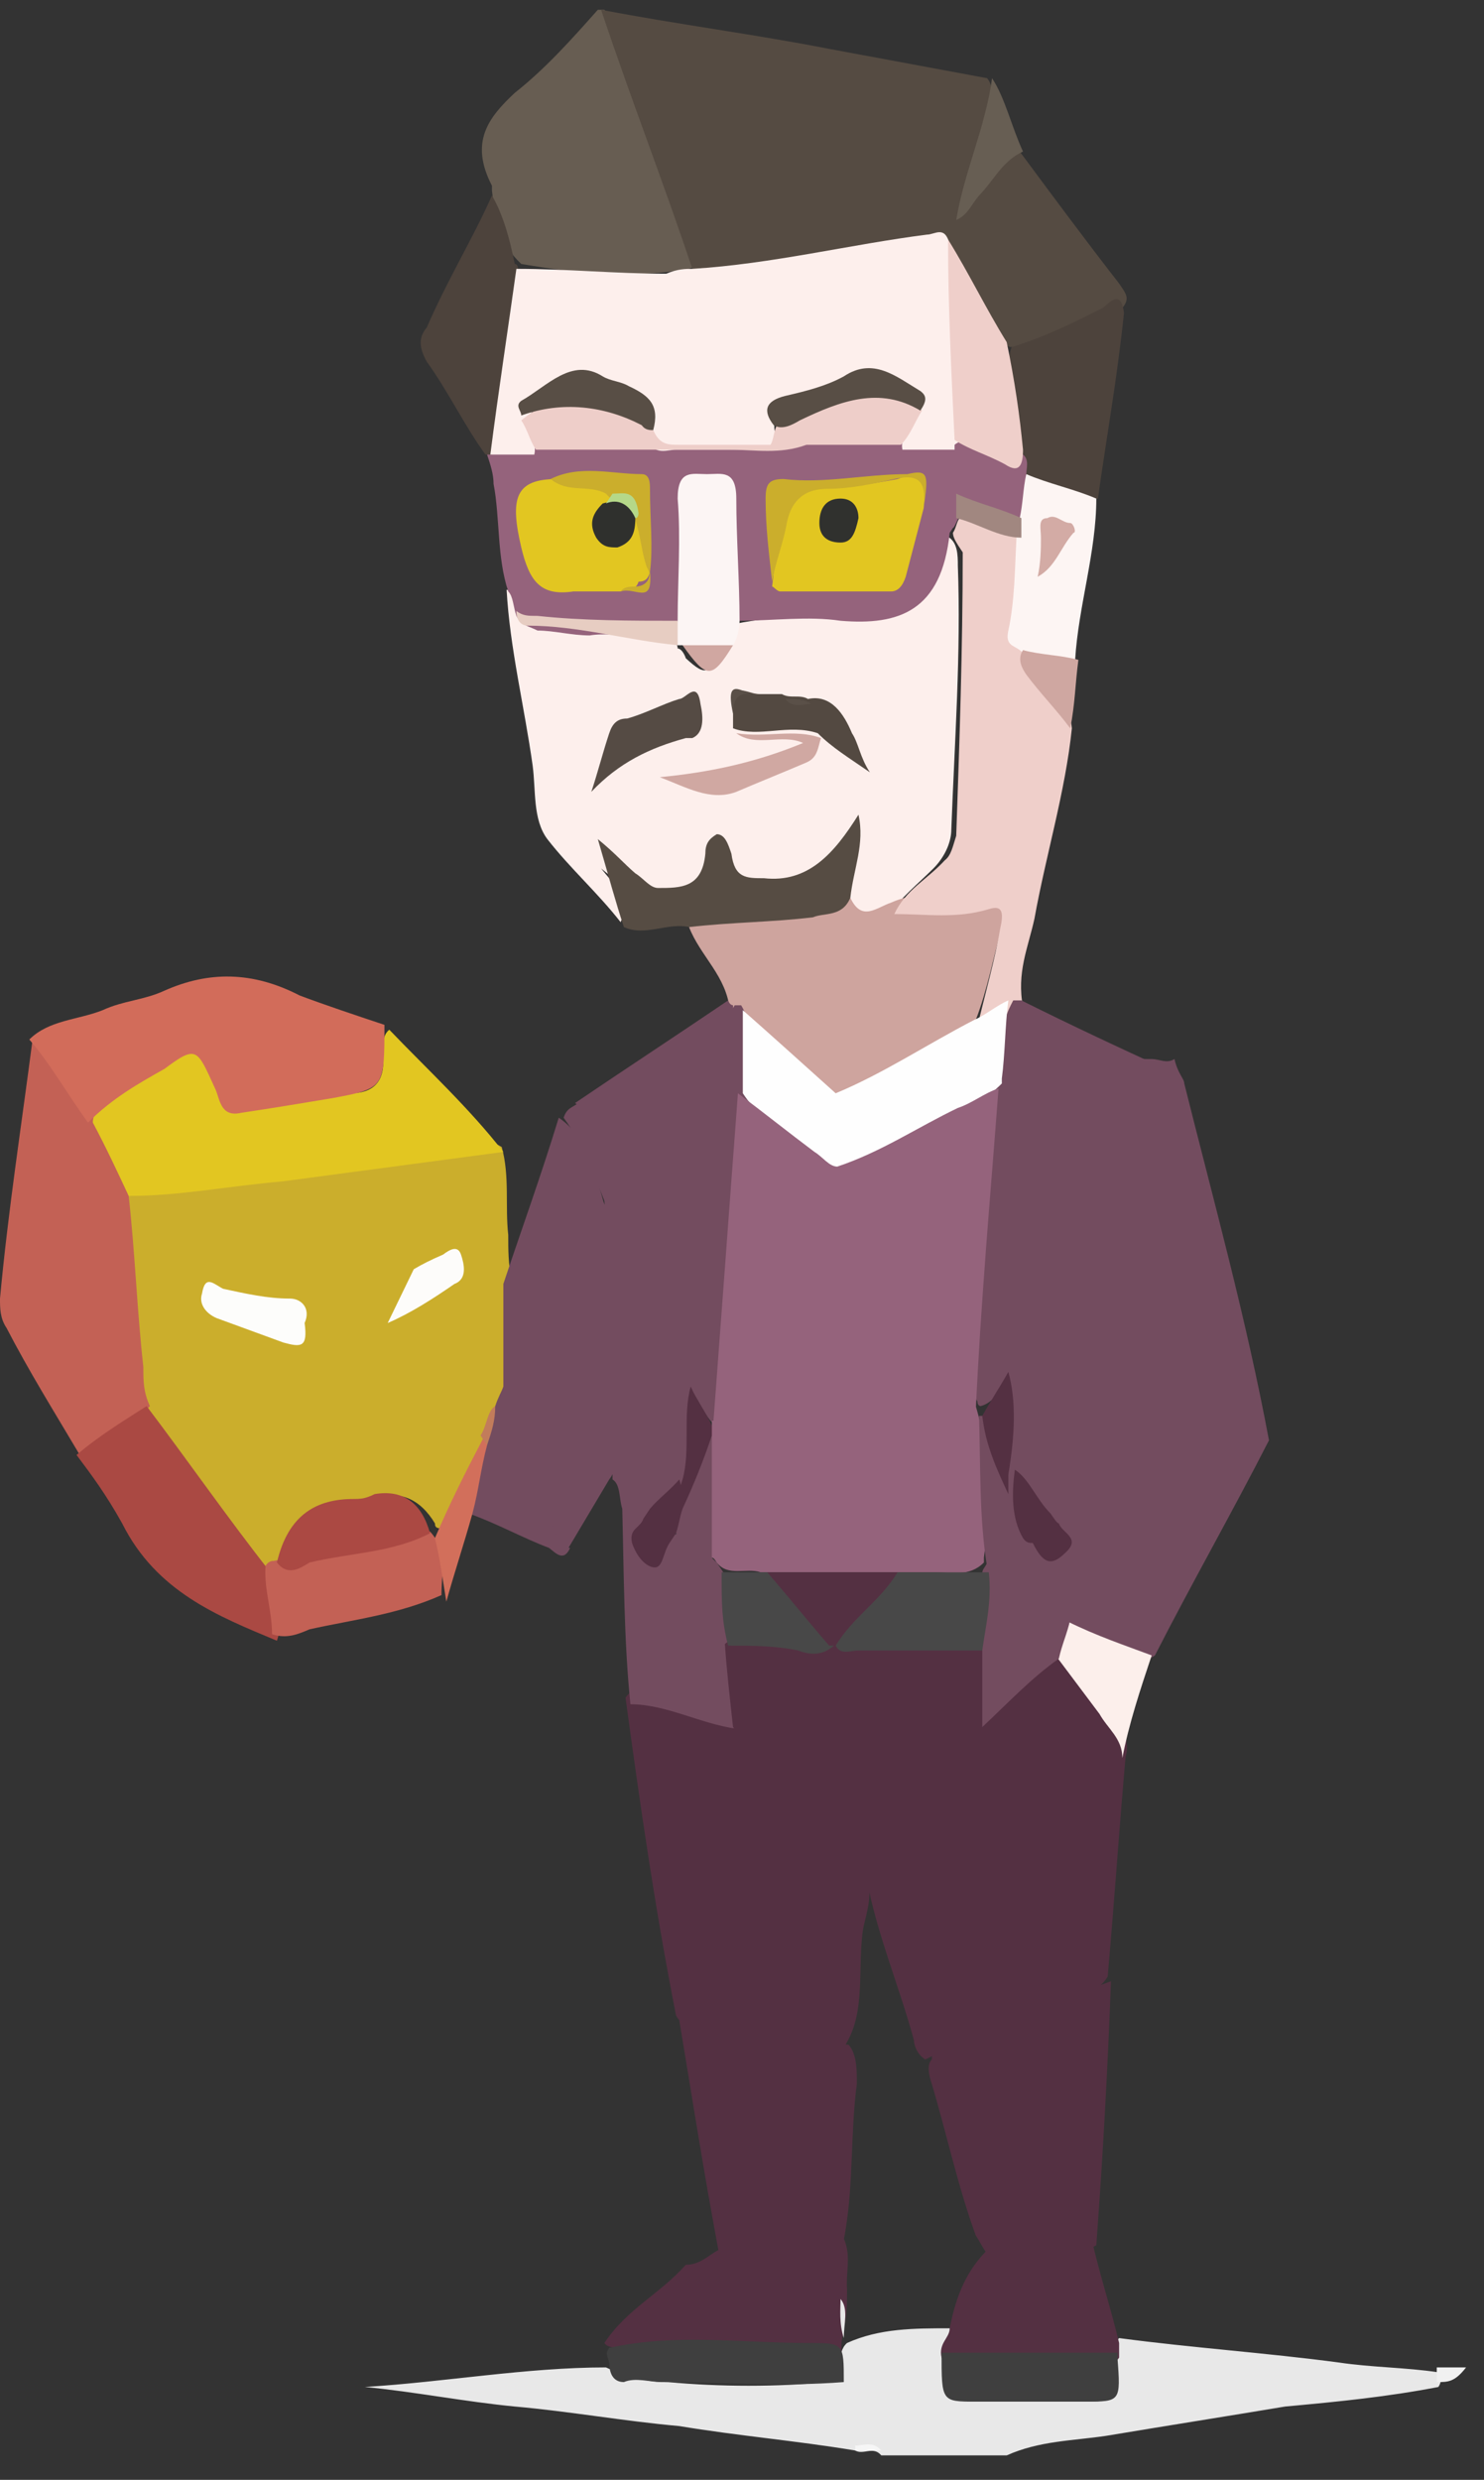 <?xml version="1.0" encoding="utf-8"?>
<!-- Generator: Adobe Illustrator 23.1.0, SVG Export Plug-In . SVG Version: 6.00 Build 0)  -->
<svg version="1.1" id="Capa_1" xmlns="http://www.w3.org/2000/svg" xmlns:xlink="http://www.w3.org/1999/xlink" x="0px" y="0px"
	 viewBox="0 0 91.1 152.2" style="enable-background:new 0 0 91.1 152.2;" xml:space="preserve">
<rect x="0" y="0" width="91.1" height="152.2" fill="#333333" stroke="none"/>
<style type="text/css">
	.st0{fill:#E8E8E8;}
	.st1{fill:#F6F6F6;}
	.st2{fill:#543042;}
	.st3{fill:#CBAE2C;}
	.st4{fill:#FDEFEC;}
	.st5{fill:#C36155;}
	.st6{fill:#CEA49E;}
	.st7{fill:#95637C;}
	.st8{fill:#E2C621;}
	.st9{fill:#D26C5A;}
	.st10{fill:#675D52;}
	.st11{fill:#734C5F;}
	.st12{fill:#AA4943;}
	.st13{fill:#4D433C;}
	.st14{fill:#564C43;}
	.st15{fill:#3F3F3F;}
	.st16{fill:#D26F5B;}
	.st17{fill:#554B42;}
	.st18{fill:#EFCFCA;}
	.st19{fill:#FDF5F3;}
	.st20{fill:#FCEFEB;}
	.st21{fill:#675E53;}
	.st22{fill:#CFA7A1;}
	.st23{fill:#F1F1F1;}
	.st24{fill:#AB4943;}
	.st25{fill:#FDFDFB;}
	.st26{fill:#FDFCFA;}
	.st27{fill:#C27C5B;}
	.st28{fill:#FCF5F4;}
	.st29{fill:#534941;}
	.st30{fill:#554B44;}
	.st31{fill:#D0A8A2;}
	.st32{fill:#E7CDC2;}
	.st33{fill:#D0A7A1;}
	.st34{fill:#5A5048;}
	.st35{fill:#FEFEFE;}
	.st36{fill:#EECEC9;}
	.st37{fill:#A18780;}
	.st38{fill:#484848;}
	.st39{fill:#484849;}
	.st40{fill:#D3ABA5;}
	.st41{fill:#584E45;}
	.st42{fill:#30312E;}
	.st43{fill:#2F302D;}
	.st44{fill:#B5D889;}
</style>
<g>
	<path class="st0" d="M68.7,143.5c4.5,0.6,9,0.9,13.5,1.5c2,0.3,4.1,0.3,6.1,0.6c0.2,0.3,0.2,0.6,0,0.9c-3.1,0.6-6.1,0.9-9.4,1.2
		c-3.6,0.6-7.4,1.2-11,1.8c-2,0.3-4.1,0.3-6.1,1.2c-2.5,0-5.2,0-7.7,0c-0.5-0.6-1.1,0-1.6-0.3c-3.6-0.6-7.2-0.9-10.8-1.5
		c-3.4-0.3-6.7-0.9-10.1-1.2c-3.1-0.3-6.1-0.9-9.2-1.2c4.9-0.3,9.9-1.2,14.8-1.2c1.3,0.6,2.5,0.9,3.8,0.9c3.2,0.3,6.7,0.3,9.9,0
		c0.9-0.6,0.4-1.8,1.1-2.4c2-0.9,4.1-0.9,6.3-0.9c0.7,0.9-0.2,1.5,0,2.4c0.2,2.1,0.2,2.1,2,2.1c2,0,4,0,6.1,0c2,0,2,0,2.2-2.4
		C68.4,144.1,68.4,143.8,68.7,143.5z"/>
	<path class="st1" d="M52.5,150.1c0.5,0,1.1-0.3,1.6,0.3c-0.5,0-1.1,0-1.6,0V150.1z"/>
	<path class="st2" d="M69.1,107.8c-0.4,4.5-0.7,9-1.1,13.5c-0.5,0.9-1.3,0.9-2,1.2c-3.1,1.2-6.1,2.4-9.2,3.9
		c-0.5-0.3-0.7-0.9-0.7-1.2c-0.9-3.3-2.3-6.6-2.9-9.9c0.4,0.9,0,2.1-0.2,3c-0.4,2.4,0.2,5.1-1.1,7.2c-0.9,0.6-2,0-2.9,0
		c-2-0.3-4-0.6-5.9-0.9c-0.5,0-1.3-0.3-1.6-0.9c-1.3-6.6-2.2-12.9-3.1-19.5c0.4-0.6,0.9-0.6,1.4-0.3c1.6,0.6,3.2,0.6,4.9,1.5
		c2.3,1.8,4.5,4.2,6.7,6c1.6,1.5,1.6,1.5,3.2-0.3c1.8-1.8,3.6-3.9,5.4-5.7c1.6-1.5,2.9-3.6,4.9-4.5c1.6,1.2,2.7,3.3,4,4.8
		C69.1,106.6,69.3,107.2,69.1,107.8z"/>
	<path class="st3" d="M30.8,70.4c0.5,1.8,0.2,3.6,0.4,5.4c0,0.9,0,1.8,0.2,2.7c0.9,1.8,0.4,3.9,0.4,6c-0.2,0.6-0.4,1.2-0.5,1.5
		c-0.4,0.6-0.7,1.2-1.1,2.1c-0.5,1.8-1.4,3.3-2.2,4.8c-0.2,0.6-0.4,0.9-0.9,0.9c-0.2,0-0.4,0-0.4-0.3c-0.9-1.5-2.2-2.1-3.8-1.5
		c-0.2,0-0.4,0-0.5,0c-2.2,0-3.8,0.9-4.9,3.3c-0.4,0.9-0.5,1.2-0.9,1.2c-2.2-1.8-3.6-4.5-5.4-6.9C10.2,88.4,9,87.5,8.4,86
		c-0.4-3.9-0.7-7.8-0.9-11.7c0-0.3,0-0.6,0.2-0.9c1.8-0.9,3.8-0.9,5.8-1.2c4.9-0.6,9.5-1.5,14.4-2.1C28.8,70.1,29.9,69.8,30.8,70.4z
		"/>
	<path class="st4" d="M38.1,56.6c-1.4-1.8-3.1-3.3-4.5-5.1c-0.9-1.2-0.7-3-0.9-4.5c-0.5-3.6-1.4-7.2-1.6-10.8c0.7,0,0.7,0.9,1.1,1.5
		c1.3,0.9,2.7,0.6,4,0.9c1.6,0.3,3.4,0.3,5,0.9c0.2,0,0.4,0,0.4,0.3c0.2,0,0.4,0.3,0.5,0.6c1.3,1.2,1.4,0.9,2.3-0.6
		c0.2-0.6,0.4-1.2,0.7-1.5c2.7-0.6,5.2-0.3,7.9-0.3c2,0,3.2-0.6,3.8-3c0.2-0.9,0.4-1.8,1.3-2.1c0.7,0.3,0.7,1.2,0.7,1.8
		c0.2,5.4-0.2,10.8-0.4,16.2c0,0.9-0.5,1.8-1.1,2.4c-0.9,0.9-2,1.8-2.9,3c-1.1,0.6-2,1.2-2.9-0.3c-0.4-1.5,0.5-2.7,0.4-4.5
		c-1.4,3.6-3.8,3-6.1,3.3c-0.5,0-0.9-0.3-1.3-0.9c-0.2-0.6-0.2-1.2-0.9-1.5c-0.7,1.2-1.1,3-2.9,3c-1.6-0.3-2.7-1.2-3.8-2.1
		C37.6,54.2,38.7,55.1,38.1,56.6z"/>
	<path class="st5" d="M7.9,73.4c0.4,3.6,0.5,6.9,0.9,10.5c0,0.9,0,1.5,0.4,2.4c-1.3,1.5-2.7,2.4-4.3,3c-1.6-2.7-3.1-5.1-4.5-7.8
		C0,80.9,0,80.3,0,79.7c0.5-5.4,1.3-10.5,2-15.9c0.5-0.3,0.9,0.3,1.1,0.9c0.9,1.5,2,2.7,2.9,4.2C6.5,70.4,7.7,71.6,7.9,73.4z"/>
	<path class="st6" d="M52.2,55.1c0.7,1.5,1.6,0.6,2.5,0.3c2-0.9,4.1-0.3,6.1-0.6c0.9,0,1.1,1.2,0.7,2.1c-0.5,1.8-0.9,3.9-1.6,5.7
		c-0.2,0.6-0.5,0.9-1.1,1.2c-2.5,1.5-4.9,3-7.6,3.9c-1.4-0.6-2.3-2.1-3.6-3c-0.7-0.6-1.6-1.5-2.3-2.1c-0.2,0-0.2-0.3-0.4-0.3
		S44.8,62,44.8,62c-0.2-2.1-1.8-3.3-2.5-5.1c1.1-0.9,2.2-0.9,3.4-0.9C47.9,55.4,50,55.7,52.2,55.1z"/>
	<path class="st7" d="M31.7,37.8c-0.2-0.6-0.2-1.2-0.5-1.5c-0.7-2.1-0.5-4.5-0.9-6.6c0-0.6-0.2-1.2-0.4-1.8c0.2-0.3,0.4-0.3,0.4-0.3
		c0.9-0.3,1.8,0,2.9-0.3c4.7,0,9.4,0,14,0c0.7,0,1.4,0,2.2-0.3c2-0.3,4,0,5.9-0.3c1.1,0.3,2.3-0.3,3.4,0.3c0.7,0.9,0.5,1.8,0.5,3
		c0,0.6,0,1.2-0.2,1.5c-0.2,0.3-0.4,0.9-0.5,0.9l-0.2,0.3c-0.5,4.8-3.1,5.7-6.7,5.4c-2-0.3-4.1,0-6.3,0c-0.7-2.1-0.5-4.2-0.7-6.3
		c0-0.6,0.2-1.5-0.5-1.8c-0.9-0.6-1.8,0-1.8,1.5c-0.2,1.5,0,3,0,4.8c0,0.9,0.2,1.8-0.5,2.4c-1.8,0.9-3.8,0-5.6,0.3
		c-1.1,0-2.2-0.3-3.2-0.3C32.4,38.4,32,38.4,31.7,37.8z"/>
	<path class="st8" d="M7.9,73.4c-0.7-1.5-1.4-3-2.2-4.5c0-0.6,0.4-0.9,0.7-1.2c1.6-0.9,3.1-2.1,4.7-3c1.1-0.6,1.6-0.3,2.3,0.9
		c1.1,2.4,1.1,2.4,3.4,2.1c1.4-0.3,3.1-0.6,4.7-0.6c1.3,0,2.2-0.6,2-2.4c0-0.6,0-1.2,0.4-1.5c2.3,2.4,4.9,4.8,7,7.5
		c-4.5,0.6-9,1.2-13.5,1.8C14,72.8,11,73.4,7.9,73.4z"/>
	<path class="st9" d="M23.6,62.9c0,3.9,0,3.9-3.2,4.5c-1.8,0.3-3.6,0.6-5.6,0.9c-1.3,0.3-1.3-0.9-1.6-1.5c-1.1-2.4-1.1-2.7-3.1-1.2
		c-1.6,0.9-3.2,1.8-4.7,3.3c-1.3-1.8-2.3-3.6-3.6-5.1C3,62.6,4.8,62.6,6.3,62c1.3-0.6,2.5-0.6,3.8-1.2c2.7-1.2,5.4-1.2,8.3,0.3
		C20,61.7,21.8,62.3,23.6,62.9z"/>
	<path class="st10" d="M36.7,0.6c0.2,0,0.2,0,0.4,0c0.7,0.9,1.1,2.1,1.4,3c1.3,3.6,2.7,7.5,4,11.1c0.2,0.6,0.7,1.5-0.2,1.8
		c-3.4,0.6-6.8,0.3-10.3-0.3c-1.3-1.2-1.6-2.7-1.8-4.5v-0.3c-1.4-2.7-0.2-4.2,1.4-5.7C33.5,4.2,35.1,2.4,36.7,0.6z"/>
	<path class="st11" d="M30.9,85.1c0-2.1,0-4.2,0-6.3c1.1-3.3,2.3-6.6,3.4-10.2c1.8,1.2,2.3,3.6,2.9,5.7c0.2,4.5,0.7,9.3,0.7,13.8
		c-0.2,0.9,0.2,1.8-0.5,2.7c-0.9,1.5-1.6,2.7-2.5,4.2c-0.5,0.3-0.9,0-1.1-0.6c-1.1-2.7-2.3-5.4-3.1-8.4
		C30.9,85.7,30.9,85.4,30.9,85.1z"/>
	<path class="st2" d="M41.7,124c3.6,0.3,7,1.2,10.4,1.5c0.5,0.6,0.5,1.5,0.5,2.4c-0.4,3-0.2,6-0.7,9c-0.2,1.5-0.9,2.1-2.2,1.8
		c-1.3-0.3-2.5,0-3.8,0c-0.7,0-1.3,0-1.8-0.6C43.2,133.3,42.5,128.8,41.7,124z"/>
	<path class="st11" d="M37.1,73.7c-0.7-1.8-1.4-3.6-2.5-5.1c0.2-0.6,0.5-0.6,0.9-0.9c2.7-0.6,5.2-0.9,7.9-1.2
		c0.9-0.3,1.3-0.6,1.3-1.8s-0.2-2.1,0.4-3c0.2,0,0.2,0,0.4,0c0.9,1.5,0.4,3.3,0.5,5.1c-0.5,6-0.9,12-1.3,18c0,0.6-0.2,1.5-0.4,2.1
		c-0.4,0.6-0.5,0.6-0.9,0c-0.4-0.6-0.5-0.9-0.9-1.5c-1.4-3-2.9-6-4.1-8.7C37.6,75.8,37.2,74.9,37.1,73.7z"/>
	<path class="st12" d="M4.7,89.3c1.4-1.2,2.9-2.1,4.3-3c2.5,3.3,5,6.9,7.6,10.2c0.5,1.2,0.9,2.7,0.4,4.2c-3.6-1.5-7.4-3-9.5-7.2
		C6.5,91.7,5.6,90.5,4.7,89.3z"/>
	<path class="st11" d="M37.6,90.8c0-0.9,0-1.8,0-2.7c0.2,0,0.4,0,0.4,0c0.4,1.8,1.6,3,2.3,4.2c0,0.6-0.2,0.9-0.4,1.5
		c-0.4,0.6-0.4,1.2,0.2,1.5c0.5,0.3,0.5-0.3,0.9-0.6c0.2-0.3,0.4-0.6,0.7-0.6c1.1,0.3,1.6,1.2,2.3,1.8c0.2,0.3,0.4,0.6,0.4,0.6
		c0,0.3,0.2,0.3,0.2,0.6c0,1.2,0.2,2.7,0.4,3.9c0.2,1.8,0.5,3.6,0.2,5.1c-2.2-0.3-4.3-1.5-6.5-1.5c-0.4-3.9-0.4-8.1-0.5-12
		C38,92,38.1,91.1,37.6,90.8z"/>
	<path class="st2" d="M44.1,138.1c2.2,0.3,4.3-0.3,6.5,0.3c0.9,0.3,0.5-1.2,0.9-1.5c0.9,1.2,0.4,2.4,0.5,3.6c0,0.9,0,1.5-0.2,2.4
		v0.3c-0.4,0.9,0.2,1.8-0.4,2.7c-0.5-1.8-1.4-2.1-2.9-2.1c-3.4,0.3-6.8-0.3-10.3,0.3c-0.4,0-0.9,0-1.1-0.3c1.4-2.1,3.4-3,5-4.8
		C43,139,43.5,138.4,44.1,138.1z"/>
	<path class="st13" d="M30.2,12c0.7,1.2,1.1,2.7,1.4,4.2c0,0,0.2,0,0.2,0.3c0,3.9-0.4,7.8-1.6,11.4H30h-0.2
		c-1.3-1.8-2.3-3.9-3.6-5.7c-0.5-0.9-0.5-1.5,0-2.1C27.5,17.1,29,14.7,30.2,12z"/>
	<path class="st14" d="M52.2,55.1c-0.5,1.2-1.6,0.9-2.3,1.2c-2.5,0.3-5,0.3-7.6,0.6c-1.3-0.3-2.7,0.6-4,0c-0.5-1.5-0.9-3-1.6-5.4
		c1.1,0.9,1.6,1.5,2.3,2.1c0.5,0.3,0.9,0.9,1.4,0.9c1.4,0,2.7,0,2.9-2.1c0-0.6,0.2-0.9,0.7-1.2c0.5,0,0.7,0.6,0.9,1.2
		c0.2,1.5,0.9,1.5,2,1.5c2.7,0.3,4.3-1.5,5.8-3.9C53.1,51.8,52.4,53.3,52.2,55.1z"/>
	<path class="st5" d="M16.7,100.3c0-1.5-0.5-2.7-0.4-4.2c0.2-0.3,0.4-0.3,0.5-0.3c3.1-0.6,6.1-1.8,9.4-1.8c0.2,0,0.2,0,0.2,0
		c1.1,1.2,0.7,2.4,0.7,3.9c-2.7,1.2-5.4,1.5-8.1,2.1C18.3,100.3,17.6,100.6,16.7,100.3z"/>
	<path class="st15" d="M37.4,144.1c4-0.9,8.1-0.3,12.2-0.3c2.2,0,2.2,0,2.2,2.4c-3.8,0.3-7.4,0-11.2,0c-0.7,0-1.6-0.3-2.3,0
		c-0.7,0-0.9-0.6-0.9-1.2C37.2,144.4,37.2,144.4,37.4,144.1z"/>
	<path class="st11" d="M45,61.7c0,0.6,0,0.9,0,1.5c0,3.3,0,3.6-2.7,3.9c-2,0.3-4,0.6-5.9,0.9c-0.4,0-0.7,0-1.1-0.3
		c3.1-2.1,6.3-4.2,9.4-6.3C44.8,61.7,45,61.7,45,61.7z"/>
	<path class="st11" d="M30.9,85.1c1.1,3,2.2,6,3.2,9c0.2,0.6,0.4,0.9,0.9,0.9c-0.4,0.9-0.9,0.3-1.3,0c-1.6-0.6-3.2-1.5-4.9-2.1
		c-0.5-1.5,0.5-2.7,0.7-4.2c0.4-0.9,0.5-1.5,0.9-2.4C30.6,85.7,30.8,85.4,30.9,85.1z"/>
	<path class="st16" d="M29.9,88.7c-0.4,1.5-0.5,2.7-0.9,4.2c-0.5,1.8-1.1,3.6-1.6,5.4c-0.2-1.2-0.4-2.7-0.7-3.9
		c0.9-2.1,1.8-3.9,2.9-6C29.9,88.1,30,88.1,29.9,88.7z"/>
	<path class="st17" d="M42.5,16.5C40.7,11.1,38.7,6,36.9,0.6c4.7,0.9,9.4,1.5,14,2.4c3.2,0.6,6.5,1.2,9.7,1.8c0.5,0.6,0.2,1.5,0,2.1
		c-0.5,1.8-0.9,3.6-1.6,5.7c0.7-0.9,1.4-1.8,2.2-2.7c0.4-0.3,0.7-1.2,1.4-0.6c2,2.7,4,5.4,6.1,8.1c0.4,0.6,0.7,0.9,0.2,1.5
		c-1.4,0-2.7,0.9-4,1.5c-0.9,0.3-1.8,0.9-2.9,0.9c-1.3-0.6-1.4-2.1-2.2-3c-0.7-1.2-1.1-2.4-2-3.3c-2.5-0.6-4.9,0.6-7.4,0.9
		c-2,0.3-4,0.6-5.9,0.9C43.9,17.1,43.2,17.4,42.5,16.5z"/>
	<path class="st18" d="M58.5,32.7c0.2-0.3,0.2-0.6,0.4-0.9c1.4-0.6,2.7,0.3,4,0.9c0.5,1.5,0,2.7,0,3.9c0,0.9-0.4,2.1,0.2,3
		c0.2,0.9,0.7,1.5,1.3,2.4c0.5,0.9,1.3,1.5,1.4,2.7c-0.4,3.9-1.6,7.8-2.3,11.7c-0.4,1.8-1.1,3.3-0.7,5.4c-0.2,0.3-0.4,0.3-0.5,0.6
		c-0.7,0.3-1.4,0.9-2.3,0.6c0.5-2.1,1.1-4.2,1.4-6c0.2-0.9,0.2-1.5-0.7-1.2c-2,0.6-3.8,0.3-5.8,0.3c0.7-1.5,2-2.1,3.1-3.3
		c0.4-0.3,0.5-0.9,0.7-1.5c0.2-5.7,0.4-11.4,0.4-17.4C58.7,33.3,58.5,33,58.5,32.7z"/>
	<path class="st2" d="M57.2,126.4c0-0.6,0.4-0.9,0.9-0.9c3.4-1.2,6.7-2.7,10.1-3.9c-0.2,5.4-0.5,10.8-0.9,16.2
		c-2,1.2-4.1,1.2-6.3,0.9c-0.5-0.3-0.7-0.9-1.1-1.5c-1.1-3-1.8-6.3-2.7-9.3C57,127.3,56.9,126.7,57.2,126.4z"/>
	<path class="st11" d="M72.7,66.5c1.8,7.2,3.8,14.4,5.2,21.9c-1.1,0.9-2.2,0.6-3.4,0.6c-1.4,0-2.9,0-4.3,0c-1.1,0-1.6-0.6-1.6-1.8
		c0.5-5.1-0.2-10.2,0.5-15.3c0.5-2.1,1.6-3.3,2.7-4.8C72,66.8,72.3,66.5,72.7,66.5z"/>
	<path class="st11" d="M72.7,66.5c-1.3,1.5-2.2,3.3-3.1,4.8c-2,4.5-5,8.4-7.4,12.6c-0.7,0.9-0.9,2.1-2,2.4c0,0-0.2,0-0.2-0.3
		c-0.2-0.3-0.2-0.3-0.2-0.6c0.2-5.7,0.9-11.7,1.1-17.4c0-0.6,0.2-1.2,0.4-2.1c0.2-0.3,0.2-0.3,0.4-0.6c3.1-0.6,6.1-0.3,9-0.3
		c0.5,0,0.9,0.3,1.4,0C72.3,65.9,72.7,66.2,72.7,66.5z"/>
	<path class="st11" d="M74.7,88.4c1.1,0,2.2,0,3.2,0c-2.3,4.5-4.7,8.7-7,13.2c-0.4,0.3-0.7,0.3-1.1,0.3c-1.4-0.9-3.1-1.2-4.3-2.4
		c-0.2-0.3-0.2-0.6-0.2-0.9c1.1-3,1.8-6.3,3.2-9.3c0.5-0.9,1.3-0.6,2-0.6C71.8,88.7,73.2,89,74.7,88.4z"/>
	<path class="st13" d="M62.1,21.3c2-0.6,3.8-1.5,5.6-2.4c0.4-0.3,1.1-1.2,1.3,0.3c-0.4,3.9-1.1,7.8-1.6,11.4
		c-1.6,0.3-3.1-0.3-4.5-1.5c-0.4-0.6-0.4-1.2-0.5-1.8C62.3,25.5,61.4,23.4,62.1,21.3z"/>
	<path class="st2" d="M60.6,138.1c2.2,0.3,4.3-0.3,6.5-0.3c0.5,2.1,1.1,3.9,1.6,6c0,0.3,0,0.6,0,0.9c-0.4,0.6-1.1,0.6-1.6,0.6
		c-2.5,0-5,0-7.7,0c-0.5,0-1.1,0-1.6-0.6c-0.2-0.9,0.5-1.2,0.5-1.8C58.7,140.8,59.4,139.3,60.6,138.1z"/>
	<path class="st19" d="M63,29.1c1.4,0.6,2.9,0.9,4.3,1.5c0,3.3-1.1,6.6-1.3,9.9c-1.3,0.9-2.3,0.3-3.4-0.6c-0.4-0.3-0.9-0.3-0.7-1.2
		c0.4-1.8,0.4-3.9,0.5-5.7c-0.2-0.3-0.4-0.6-0.4-1.2C62.4,30.9,62.4,30,63,29.1z"/>
	<path class="st11" d="M72.2,65.9c-0.7,0.6-1.6,0.3-2.3,0.3c-2.7,0-5.4,0-8.1,0c-0.7-1.8-0.4-3.3,0.4-4.8c0.2,0,0.4,0,0.5,0
		C65.7,62.9,68.9,64.4,72.2,65.9z"/>
	<path class="st20" d="M65.5,99.5c1.8,0.9,3.6,1.5,5.2,2.1c-0.7,2.1-1.4,4.2-1.8,6.3c0-1.2-0.9-1.8-1.4-2.7
		c-0.9-1.2-1.8-2.4-2.7-3.6C64.4,100.6,64.8,99.8,65.5,99.5z"/>
	<path class="st21" d="M62.8,9.3c-1.3,0.6-1.8,1.8-2.7,2.7c-0.5,0.6-0.7,1.2-1.4,1.5c0.5-3,1.8-5.7,2.2-8.7
		C61.7,6,62.1,7.8,62.8,9.3z"/>
	<path class="st22" d="M62.8,39.9c1.1,0.3,2.3,0.3,3.4,0.6C66,42,66,43.2,65.7,44.7c-0.9-1.2-1.8-2.1-2.7-3.3
		C62.8,41.1,62.4,40.5,62.8,39.9z"/>
	<path class="st23" d="M88.2,146.2c0-0.3,0-0.6,0-0.9c0.5,0,1.1,0,1.8,0C89.3,146.2,88.9,146.2,88.2,146.2z"/>
	<path class="st15" d="M57.8,144.4c3.6,0,7.2,0,10.8,0v0.3c0.2,2.7,0.2,2.7-2,2.7c-2.2,0-4.5,0-6.7,0
		C57.8,147.4,57.8,147.4,57.8,144.4z"/>
	<path class="st2" d="M45,106c-0.2-1.8-0.4-3.6-0.5-5.1c1.1-0.9,2.3-0.6,3.4-0.3c1.1,0,2,0.3,3.1,0c0.2,0,0.4,0,0.5,0
		c2.3,0.3,4.5,0,6.8,0c0.7,0,1.4,0,2.2,0.6c0.5,1.8,0.5,3.3-0.2,5.1c-2.2,2.4-4.3,4.8-6.5,7.2c-0.4,0.6-0.9,0.6-1.4,0
		C50,110.8,47.3,108.7,45,106z"/>
	<path class="st11" d="M60.3,106c0-1.5,0-3.3,0-4.8c-0.7-1.5,0-3,0-4.5c0-0.3,0-0.3,0.2-0.6c0.5-0.9,1.3-1.8,2.3-1.8
		c0.5,0,0.7,0.6,1.1,0.9c0.4,0.6,0.7,0.6,1.1,0c0.4-0.6,0-0.9-0.2-1.2c-0.2-0.3-0.5-0.9-0.5-1.2c0.9-1.8,2.5-2.7,3.8-3.6
		c0.2-0.3,0.7-0.3,0.7,0.6c-1.1,3.3-2.2,6.6-3.1,9.6c-0.2,0.9-0.5,1.5-0.7,2.4C63.3,103,61.9,104.5,60.3,106z"/>
	<path class="st24" d="M26.4,94.1c-2.3,1.2-4.9,1.2-7.4,1.8c-0.5,0.3-1.3,0.9-2,0c0.7-3,2.5-3.9,4.7-3.9c0.4,0,0.7,0,1.3-0.3
		C24.8,91.4,25.9,92.3,26.4,94.1z"/>
	<path class="st25" d="M13.3,80.9c-0.7-0.3-1.1-0.9-0.9-1.5c0.2-1.2,0.7-0.6,1.3-0.3c1.4,0.3,2.7,0.6,4.1,0.6c0.7,0,1.3,0.6,0.9,1.5
		c0.2,1.5-0.2,1.5-1.3,1.2"/>
	<path class="st26" d="M25.4,77.9c0.5-0.3,1.1-0.6,1.8-0.9c0.4-0.3,0.9-0.6,1.1,0c0.2,0.6,0.4,1.5-0.4,1.8c-1.3,0.9-2.7,1.8-4.1,2.4
		"/>
	<path class="st27" d="M29.9,88.7c-0.2-0.3-0.2-0.3-0.4-0.6c0.4-0.6,0.4-1.5,0.9-1.8C30.4,87.2,30.2,87.8,29.9,88.7z"/>
	<path class="st28" d="M41.6,38.1c0-2.4,0.2-5.1,0-7.5c0-1.8,0.9-1.5,1.8-1.5c0.9,0,1.8-0.3,1.8,1.5c0,2.4,0.2,5.1,0.2,7.5
		c0,0.6-0.2,1.2-0.4,1.5c-1.1,0.6-2,0.6-3.1,0c-0.2,0-0.2,0-0.4,0C41.4,39.3,41.4,38.7,41.6,38.1z"/>
	<path class="st29" d="M46.6,42.6c0.5,0,1.1,0,1.4,0c0.5,0.3,1.1,0,1.6,0.3c1.4-0.3,2.2,0.9,2.7,2.1c0.4,0.6,0.5,1.5,1.1,2.4
		c-1.3-0.9-2.3-1.5-3.2-2.4c-1.8-0.6-3.6,0.3-5.2-0.3c0-0.3,0-0.6,0-1.2C44.8,41.7,45.9,42.6,46.6,42.6z"/>
	<path class="st30" d="M36.3,48.6c0.4-1.2,0.7-2.4,1.1-3.6c0.2-0.6,0.5-0.9,1.1-0.9c1.1-0.3,2.2-0.9,3.2-1.2c0.4,0,1.1-1.2,1.3,0.3
		c0.2,0.9,0.2,1.8-0.5,2.1c-0.2,0-0.2,0-0.4,0C39.9,45.9,38,46.8,36.3,48.6z"/>
	<path class="st31" d="M45.2,45c1.8,0.3,3.6-0.3,5.2,0.3c-0.2,0.6-0.2,1.2-0.9,1.5c-1.4,0.6-2.9,1.2-4.3,1.8
		c-1.6,0.6-3.1-0.3-4.7-0.9c3.1-0.3,5.9-0.9,8.8-2.1C48,45,46.4,45.9,45.2,45z"/>
	<path class="st32" d="M41.6,38.1c0,0.6,0,1.2,0,1.5c-3.1-0.3-6.1-1.2-9.2-1.2c-0.4,0-0.7-0.3-0.7-0.9c0.4,0.3,0.7,0.3,1.3,0.3
		C35.8,38.1,38.7,38.1,41.6,38.1z"/>
	<path class="st33" d="M41.9,39.6c1.1,0,2.2,0,3.1,0C43.7,41.7,43.4,41.7,41.9,39.6z"/>
	<path class="st34" d="M46.6,42.6c-0.7,0-1.6-0.3-1.6,1.2C44.4,41.1,45.9,42.9,46.6,42.6z"/>
	<path class="st34" d="M49.8,43.2c-0.5,0-1.1,0.3-1.6-0.3C48.8,42.9,49.3,42.9,49.8,43.2z"/>
	<path class="st35" d="M61.9,61.4c-0.2,1.5-0.2,3.3-0.4,4.8v0.3c-1.8,1.8-4,2.4-5.9,3.6c-0.7,0.6-1.6,0.9-2.5,1.5
		c-0.5,0.3-1.1,0.6-1.6,0c-0.4-1.5-0.4-3-0.2-4.5c2.9-1.2,5.6-3,8.5-4.5C60.5,62.3,61.2,61.7,61.9,61.4z"/>
	<path class="st35" d="M51.3,67.1c0.5,1.5,0.2,3,0.4,4.5c-0.2,0.3-0.5,0.3-0.7,0.3c-2-1.5-4-2.7-5.4-4.8c0-1.8,0-3.6,0-5.1
		C47.3,63.5,49.3,65.3,51.3,67.1z"/>
	<path class="st4" d="M42.5,16.5c4.9-0.3,9.7-1.5,14.4-2.1c0.5,0,1.1-0.6,1.4,0.6c0.2,0.6,0.5,1.2,0.5,2.1c0,3,0,5.7,0.4,8.7
		c0,0.6,0,1.2-0.2,1.5l-0.2,0.3c-1.1,0-2.3,0-3.4,0c-0.2-0.9,0.7-1.5,0.7-2.4c-0.9-1.5-2.2-2.1-3.6-1.5c-1.3,0.6-2.3,0.9-3.8,1.2
		c-1.1,0.3-1.3,0.9-1.1,1.8c-0.2,0.6-0.4,0.9-0.7,0.9c-1.8,0-3.6,0-5.4,0c-0.5,0-1.1,0.3-1.6-0.3c-0.4-2.7-2.2-3-3.8-3.3
		c-1.4-0.3-2.9,0.3-3.8,1.8c0,0.6,0.7,1.2,0.5,2.1c-0.9,0-1.8,0-2.7,0c0.5-3.9,1.1-7.8,1.6-11.4c3.1,0,6.1,0.3,9.2,0.3
		C41.6,16.5,42.1,16.5,42.5,16.5z"/>
	<path class="st8" d="M56.7,31.2c-0.4,1.5-0.7,2.7-1.1,4.2c-0.2,0.6-0.5,0.9-0.9,0.9c-2.3,0-4.5,0-6.8,0c-0.2,0-0.4-0.3-0.5-0.3
		c0.2-1.5,0.2-3,0.7-4.2c0.4-1.2,1.1-1.8,2-1.8c1.6,0,3.4-0.3,5-0.6C56.7,28.8,56.9,29.1,56.7,31.2z"/>
	<path class="st8" d="M38.1,36.3c-1.1,0-2,0-2.9,0c-2,0.3-2.7-0.6-3.2-2.7c-0.7-3-0.4-4.2,2.2-4.2c1.1,0,2.3-0.3,3.2,0.6
		c0.4,0.3,0.2,0.6,0,0.9c-0.4,0.6-0.7,1.5,0,1.8c1.1,0.6,1.1-0.9,1.4-1.5c0.2-0.3,0.2-0.3,0.4-0.3c0.9,1.2,0.5,2.7,0.7,3.9
		c0,0.6-0.2,0.9-0.7,0.9C39,36.3,38.7,36,38.1,36.3z"/>
	<path class="st36" d="M32.9,27.6c-0.4-0.6-0.5-1.2-0.9-1.8c2.5-2.1,4.9-1.5,8.1,0.6c0.4,0.9,0.9,0.9,1.6,0.9c1.8,0,3.8,0,5.6,0
		c0.7-0.3,1.4-0.9,2.2,0c-1.6,0.6-3.2,0.3-4.7,0.3C40.8,27.6,36.9,27.6,32.9,27.6z"/>
	<path class="st36" d="M49.5,27.3c-0.7,0-1.4,0-2.2,0c0.2-0.3,0.2-0.9,0.4-1.2c1.6-0.9,3.2-1.5,4.9-2.1c1.4-0.6,2.9,0,4,1.2
		c-0.4,0.6-0.7,1.5-1.3,2.1C53.4,27.3,51.5,27.3,49.5,27.3z"/>
	<path class="st3" d="M56.7,31.2c0.2-1.8-0.4-2.1-1.8-1.8c-1.3,0.3-2.7,0.6-4.1,0.6c-1.3,0-2.2,0.6-2.5,2.1
		c-0.2,1.2-0.7,2.4-0.9,3.6c-0.2-1.8-0.4-3.3-0.4-5.1c0-0.9,0.2-1.2,1.1-1.2c2.5,0.3,5-0.3,7.6-0.3C57,28.8,57,29.1,56.7,31.2z"/>
	<path class="st7" d="M63,29.1c-0.2,0.9-0.2,1.8-0.4,2.7c-1.6,0.3-2.7-0.3-4-1.5c0-0.9,0-2.1,0-3l0,0c0.7-0.6,1.4,0.3,2.2,0.6
		c0.7,0.3,1.3,0.6,2,0C63.2,28.2,63,28.8,63,29.1z"/>
	<path class="st3" d="M38.1,36.3C38.3,36,38.7,36,39,36c0.7,0,1.1-0.6,0.7-1.2c-0.4-1.2-0.4-2.4-0.9-3.3c-0.5-0.6-1.1-0.6-1.6-1.2
		c-1.1-0.6-2.3,0-3.4-0.9c1.8-0.9,3.8-0.3,5.6-0.3c0.5,0,0.5,0.6,0.5,0.9c0,1.8,0.2,3.6,0,5.1C40.1,37.2,39,36,38.1,36.3z"/>
	<path class="st37" d="M58.7,30.3c1.3,0.6,2.7,0.9,4,1.5c0,0.3,0,0.6,0,1.2c-1.4,0-2.7-0.9-4-1.2C58.7,31.2,58.7,30.9,58.7,30.3z"/>
	<path class="st11" d="M40.1,92.6c-0.2-0.3-0.2-0.6-0.4-0.6c-1.4-0.9-2-2.4-2.2-3.9c0.2-4.8-0.7-9.6-0.5-14.4
		c2,3.6,3.8,7.5,5.6,11.4c0.2,1.8,0.2,3.9-0.4,5.7C41.6,91.4,41.2,92.6,40.1,92.6z"/>
	<path class="st7" d="M45.3,67.1c1.6,1.2,3.1,2.4,4.7,3.6c0.5,0.3,0.9,0.9,1.4,0.9c2.7-0.9,4.9-2.4,7.4-3.6c0.9-0.3,1.6-0.9,2.5-1.2
		c-0.5,6.6-1.1,13.2-1.4,19.8c-0.5,0.9-1.4,0.9-2.2,0.9c-4-0.3-7.9,0.6-11.7,0.3c-0.7,0-1.3,0-2-0.3l-0.2-0.3
		C44.3,80.6,44.8,73.7,45.3,67.1z"/>
	<path class="st2" d="M41.9,90.8c0.5-1.8,0-3.9,0.5-5.7c0.4,0.9,0.9,1.5,1.3,2.4l0,0c0.2,0.3,0.2,0.6,0.2,0.9
		c-0.2,1.2-0.7,2.4-1.3,3.6c-0.2,0.3-0.4,1.2-0.9,0.6C41.6,92,41.7,91.4,41.9,90.8z"/>
	<path class="st7" d="M43.7,88.1c0-0.3,0-0.6,0-0.9c5.4,0,10.8-0.3,16.2-0.9l0,0c0.9,3,0.9,6.3,0.5,9.3v0.3c-0.9,0.9-2,0.6-2.9,0.6
		c-0.9,0-1.8,0-2.7,0c-2.5,0-5,0-7.6,0c-0.2,0-0.4,0-0.5,0c-0.9-0.3-2,0.3-2.7-0.6c-0.2-0.3-0.2-0.3-0.4-0.3
		C42.8,93.5,43.4,90.8,43.7,88.1z"/>
	<path class="st38" d="M47,96.5c0.2,0,0.2,0,0.4,0c1.6,1.2,2.9,2.7,3.8,4.5c-0.7,0.6-1.4,0.6-2.2,0.3c-1.4-0.3-2.9-0.3-4.3-0.3
		c-0.4-1.5-0.4-2.7-0.4-4.2C45,96.2,46.1,96.8,47,96.5z"/>
	<path class="st11" d="M43.7,88.1c0,2.7,0,5.4,0,7.8c-0.7-0.6-1.4-1.2-2.2-1.8c-0.4-0.6-0.2-1.2,0.4-1.5
		C42.6,91.1,43.2,89.6,43.7,88.1z"/>
	<path class="st2" d="M41.9,92.6c-0.2,0.6-0.2,0.9-0.4,1.5c-0.2,0.3-0.2,0.3-0.4,0.6c-0.4,0.6-0.4,1.5-0.9,1.5
		c-0.5,0-1.1-0.6-1.4-1.5c-0.2-0.9,0.5-0.9,0.7-1.5c0.2-0.3,0.2-0.3,0.4-0.6c0.5-0.6,1.3-1.2,1.8-1.8C41.9,91.4,41.9,92,41.9,92.6z"
		/>
	<path class="st39" d="M47,96.5c-0.9,0.6-1.8,0.3-2.7,0.3v-0.3C45,96.5,45.9,96.5,47,96.5z"/>
	<path class="st0" d="M51.6,141.1c0.5,0.6,0.2,1.5,0.2,2.4C51.5,142.6,51.6,141.7,51.6,141.1z"/>
	<path class="st18" d="M62.8,27.6c0,0.9-0.2,1.5-1.1,0.9c-1.1-0.6-2.2-0.9-3.1-1.5c-0.2-4.2-0.4-8.1-0.4-12.3
		c1.3,2.1,2.3,4.2,3.6,6.3C62.3,23.4,62.6,25.5,62.8,27.6z"/>
	<path class="st11" d="M68.7,89.6c-0.2-0.3-0.4-0.3-0.5-0.3c-1.3,1.2-2.5,2.4-3.8,3.6c-1.3-0.3-1.6-1.8-2.5-2.4
		c-0.2-0.3-0.2-0.3-0.2-0.6c0.2-2.1,0-3.9,0.2-6c2.5-4.2,5-8.4,7.7-12.6c-0.5,1.8-0.4,3.9-0.4,5.7c0,3.3,0,6.3-0.4,9.6
		c-0.2,1.2,0.4,1.8,1.4,1.8c1.4,0,2.9,0,4.1,0c-1.3,0.9-2.7,0.3-4.1,0.3C69.8,89,69.1,88.7,68.7,89.6z"/>
	<path class="st11" d="M61.9,90.5c0.2,0,0.2,0,0.4,0c0.4,1.2,0.7,2.7,0.5,4.2c-0.9,0-1.3,1.2-2.2,1.5c-0.5-3-0.4-6.3-0.5-9.3
		c0.2,0,0.2,0,0.2,0c0.7,1.2,0.9,2.4,1.3,3.9c0,0.3,0.2,0.6,0.2,0.6C61.7,90.8,61.5,90.5,61.9,90.5z"/>
	<path class="st2" d="M61.9,90.5c0,0.3,0,0.6,0,1.2c-0.7-1.5-1.4-3-1.6-4.8c0.5-0.9,1.1-1.8,1.6-2.7C62.4,86,62.3,88.1,61.9,90.5z"
		/>
	<path class="st40" d="M63.7,35.4c0.2-0.9,0.2-1.8,0.2-2.4s-0.2-1.2,0.4-1.2c0.5-0.3,0.9,0.3,1.4,0.3c0.2,0,0.4,0.6,0.2,0.6
		C65.1,33.6,64.8,34.8,63.7,35.4z"/>
	<path class="st38" d="M55.1,96.5c1.8,0,3.8,0,5.6,0c0.2,1.8-0.2,3.3-0.4,4.8c-2.5,0-5,0-7.6,0c-0.5,0-1.1,0.3-1.4-0.3
		c-0.2-0.3,0-0.9,0.2-0.9C52.7,98.9,53.6,97.4,55.1,96.5z"/>
	<path class="st2" d="M55.1,96.5c-1.1,1.8-2.7,2.7-3.8,4.5c-0.2,0-0.2,0-0.4,0c-1.3-1.5-2.5-3-3.8-4.5
		C49.8,96.5,52.4,96.5,55.1,96.5z"/>
	<path class="st2" d="M62.8,94.4c-0.7-1.2-0.7-2.7-0.5-4.2c0.9,0.6,1.3,1.8,2.2,2.7c0.2,0.3,0.4,0.6,0.5,0.6
		c0.2,0.6,1.4,0.9,0.4,1.8c-0.9,0.9-1.4,0.6-2-0.6C63.2,94.7,63,94.7,62.8,94.4z"/>
	<path class="st41" d="M56.5,25.2c-2.5-1.5-4.9-0.6-7.4,0.6c-0.5,0.3-1.1,0.6-1.6,0.3c-0.7-0.9-0.5-1.5,0.7-1.8
		c1.3-0.3,2.5-0.6,3.6-1.2c1.8-1.2,3.2,0,4.7,0.9C56.9,24.3,56.9,24.6,56.5,25.2z"/>
	<path class="st41" d="M40.1,26.4c-0.2,0-0.5,0-0.7-0.3c-2.3-1.2-4.9-1.5-7.4-0.6c0-0.3-0.4-0.6,0-0.9c1.6-0.9,3.1-2.7,5-1.5
		c0.5,0.3,1.1,0.3,1.6,0.6C39.9,24.3,40.5,24.9,40.1,26.4z"/>
	<path class="st42" d="M52.7,31.8c-0.2,0.9-0.4,1.5-1.1,1.5c-0.7,0-1.3-0.3-1.3-1.2c0-0.9,0.4-1.5,1.3-1.5
		C52.4,30.6,52.7,31.2,52.7,31.8z"/>
	<path class="st43" d="M39,31.8c0,0.9-0.2,1.5-1.1,1.8c-0.5,0-0.9,0-1.3-0.6c-0.5-0.9-0.2-1.5,0.4-2.1C38.1,30.6,38.9,30.6,39,31.8z
		"/>
	<path class="st44" d="M39,31.8c-0.4-0.9-1.1-1.2-1.8-0.9c0.2-0.3,0.2-0.3,0.4-0.6c0.7,0,1.4-0.3,1.6,1.2
		C39.2,31.5,39.2,31.8,39,31.8z"/>
</g>
</svg>
